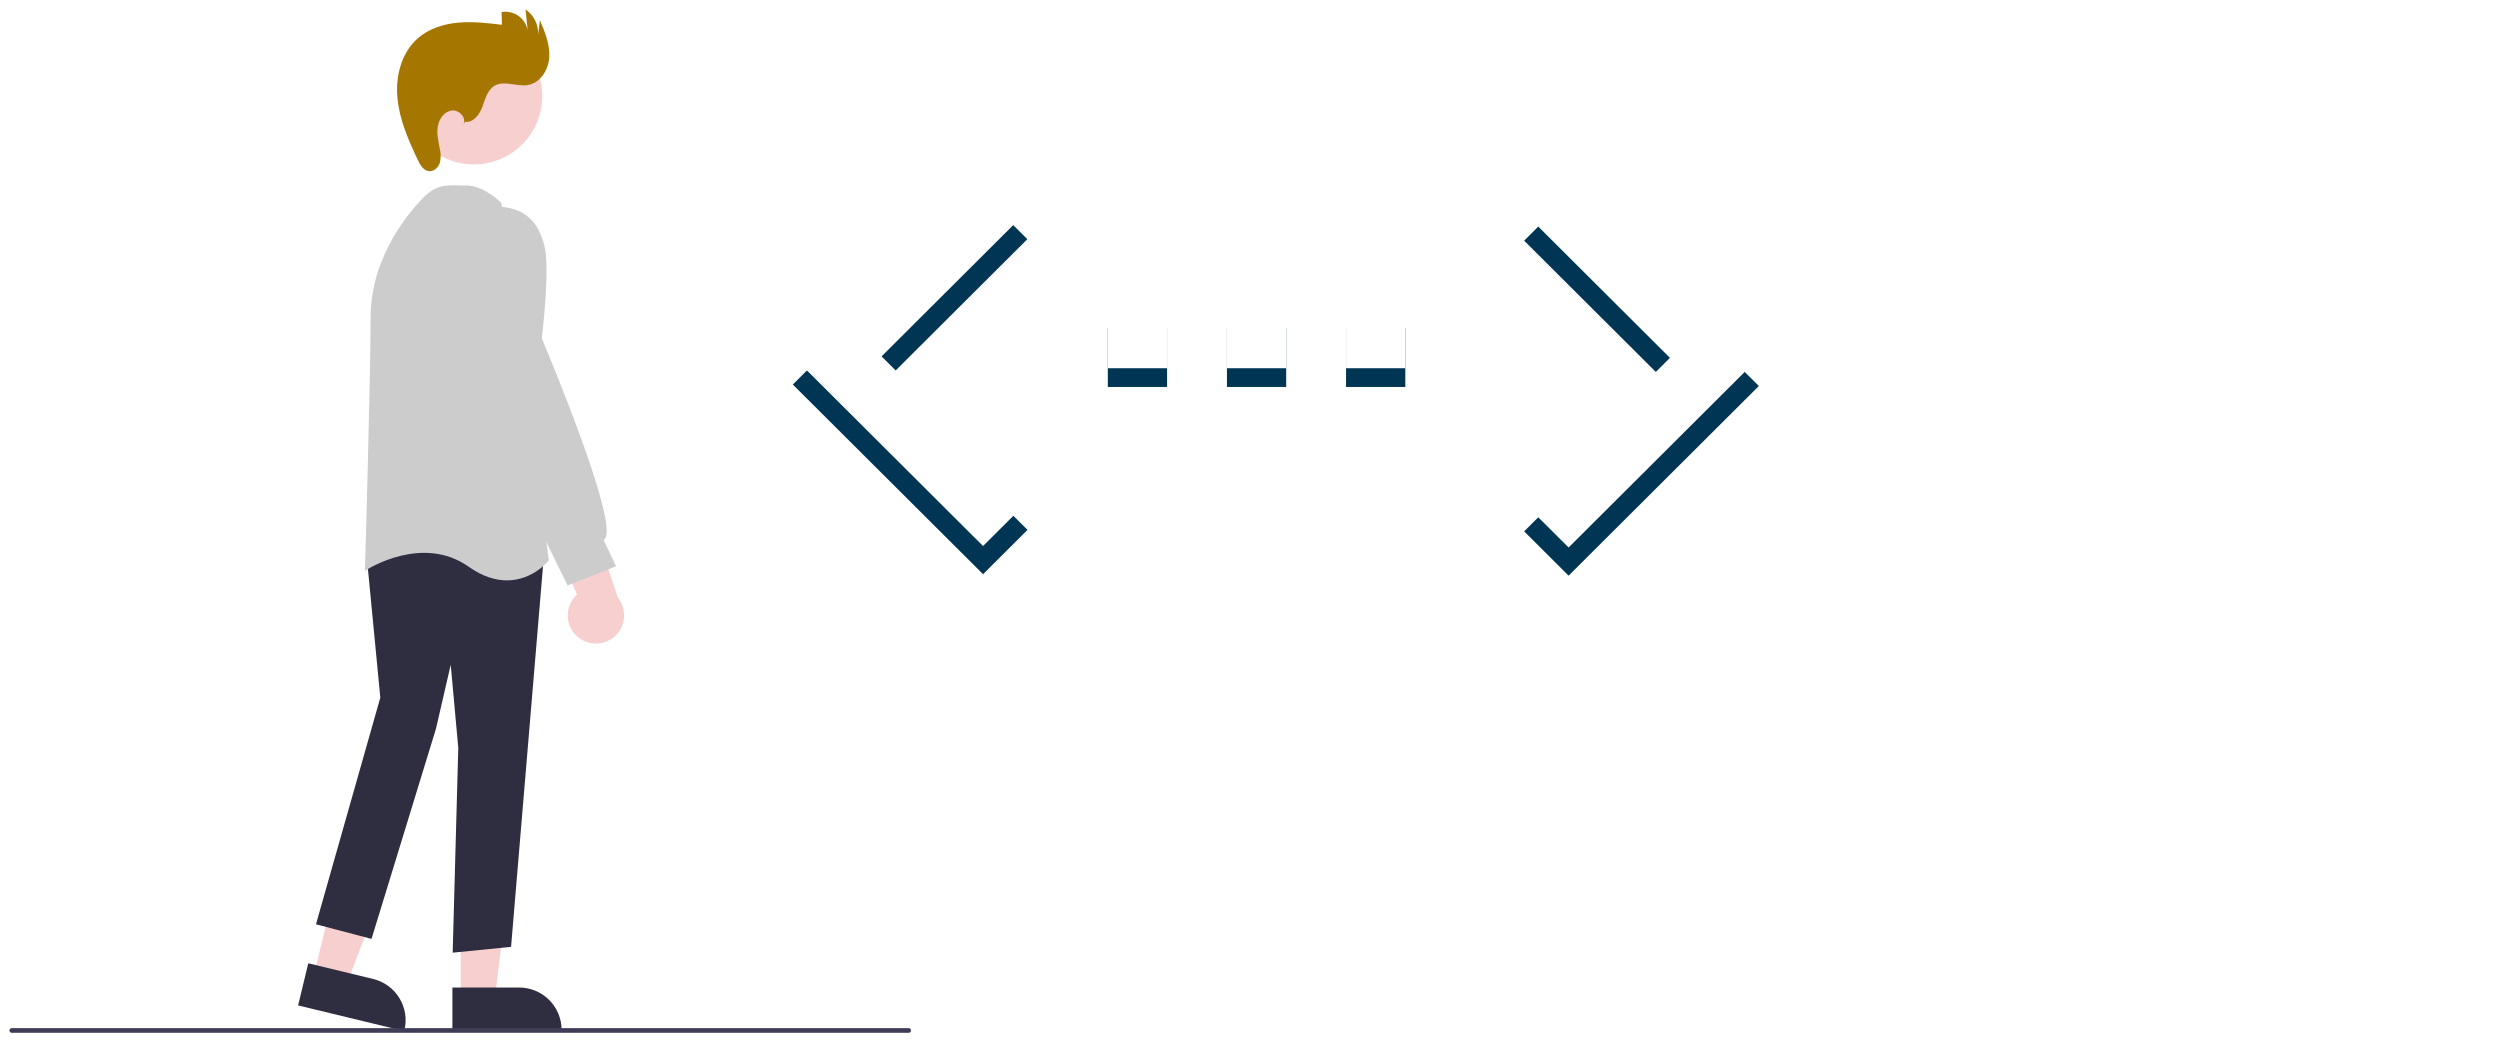 <svg width="1062" height="443" viewBox="0 0 1062 443" fill="none" xmlns="http://www.w3.org/2000/svg">
<g clip-path="url(#clip0_4_207)" filter="url(#filter0_d_4_207)">
<path d="M647.457 221.721L709.39 159.977L647.457 98.233L666.339 79.414L747.154 159.977L666.339 240.54L647.457 221.721Z" fill="#003554"/>
<path d="M495.771 135.207H470.595V160.383H495.771V135.207Z" fill="#003554"/>
<path d="M596.979 135.207H571.803V160.383H596.979V135.207Z" fill="#003554"/>
<path d="M546.375 135.207H521.199V160.383H546.375V135.207Z" fill="#003554"/>
<path d="M436.482 221.092L374.486 159.348L436.419 97.604L417.537 78.785L336.785 159.348L417.6 239.911L436.482 221.092Z" fill="#003554"/>
<path d="M647.457 209.763L709.39 148.019L647.457 86.274L666.339 67.455L747.154 148.019L666.339 228.582L647.457 209.763Z" fill="white"/>
<path d="M470.595 152.424H495.771V127.248H470.595L470.595 152.424ZM596.979 127.248H571.803V152.424H596.979V127.248ZM521.199 152.424H546.375V127.248H521.199V152.424Z" fill="white"/>
<path d="M436.482 209.133L374.486 147.389L436.419 85.645L417.537 66.826L336.785 147.389L417.6 227.952L436.482 209.133Z" fill="white"/>
<path d="M133.305 410.449L147.399 413.856L167.248 361.117L146.447 356.088L133.305 410.449Z" fill="#F7CFCF"/>
<path d="M126.632 423.105L130.96 405.203L158.534 411.869C163.175 412.996 167.179 415.918 169.667 419.994C172.156 424.07 172.927 428.966 171.81 433.609L171.714 434.003L126.632 423.105Z" fill="#2F2E41"/>
<path d="M195.696 420.05L210.196 420.049L217.093 364.122L195.694 364.123L195.696 420.05Z" fill="#F7CFCF"/>
<path d="M192.183 415.501L220.552 415.5H220.553C225.33 415.5 229.911 417.398 233.289 420.776C236.667 424.153 238.565 428.735 238.565 433.512V433.917L192.184 433.919L192.183 415.501Z" fill="#2F2E41"/>
<path d="M192.294 400.697L194.677 313.69L191.466 278.409L185.201 305.56L157.821 394.845L134.218 388.634L161.554 292.363L155.617 230.615L172.674 219.65L172.904 219.692L231.183 230.434L217.105 398.217L192.294 400.697Z" fill="#2F2E41"/>
<path d="M215.359 242.547C210.665 242.547 205.177 241.036 199.067 236.723C179.516 222.924 156.204 237.768 155.971 237.918L155.024 238.534L155.057 237.405C155.081 236.602 157.422 156.694 157.422 130.981C157.422 104.415 174.754 85.019 180.067 79.707C185.281 74.492 189.668 74.608 195.221 74.752C196.178 74.776 197.176 74.803 198.225 74.803C205.483 74.803 212.539 81.776 212.836 82.072L212.977 82.215L213.004 82.413L233.142 234.044L232.988 234.24C232.895 234.359 226.282 242.547 215.359 242.547Z" fill="#CCCCCC"/>
<path d="M226.796 50.736C234.491 36.66 229.318 19.01 215.241 11.315C201.164 3.62 183.514 8.793 175.819 22.87C168.124 36.947 173.298 54.597 187.374 62.292C201.451 69.987 219.101 64.813 226.796 50.736Z" fill="#F7CFCF"/>
<path d="M245.775 266.826C244.401 265.761 243.277 264.408 242.482 262.862C241.688 261.315 241.242 259.613 241.176 257.876C241.11 256.138 241.426 254.408 242.101 252.806C242.777 251.204 243.795 249.769 245.085 248.603L228.589 209.692L250.188 213.668L262.542 250.009C264.357 252.305 265.267 255.188 265.098 258.11C264.93 261.033 263.695 263.792 261.629 265.865C259.562 267.938 256.807 269.181 253.885 269.358C250.963 269.535 248.077 268.634 245.775 266.826V266.826Z" fill="#F7CFCF"/>
<path d="M241.103 244.677L211.295 183.87L198.225 138.105L198.236 98.347C198.265 98.19 201.338 82.725 212.726 83.794C223.052 84.795 228.614 89.844 231.323 100.679C233.624 109.883 230.477 137.189 230.172 139.765C232.17 144.503 262.148 215.93 257.185 224.531C257 224.866 256.729 225.147 256.401 225.344L261.713 236.559L241.103 244.677Z" fill="#CCCCCC"/>
<path d="M197.593 47.747C201.076 48.2 203.702 44.637 204.921 41.344C206.139 38.051 207.067 34.217 210.095 32.438C214.231 30.007 219.523 32.93 224.253 32.128C229.594 31.223 233.067 25.562 233.339 20.151C233.612 14.74 231.458 9.536 229.346 4.547L228.608 10.747C228.707 8.646 228.264 6.554 227.324 4.672C226.383 2.791 224.975 1.182 223.235 0L224.186 9.098C223.984 7.842 223.535 6.64 222.867 5.558C222.199 4.477 221.323 3.538 220.291 2.795C219.259 2.053 218.091 1.522 216.853 1.232C215.615 0.943 214.332 0.9 213.077 1.108L213.227 6.528C207.058 5.795 200.834 5.06 194.646 5.619C188.459 6.178 182.228 8.136 177.538 12.211C170.523 18.307 167.961 28.344 168.821 37.598C169.681 46.852 173.501 55.545 177.482 63.942C178.484 66.055 179.869 68.439 182.192 68.709C184.279 68.95 186.189 67.206 186.837 65.208C187.337 63.157 187.318 61.014 186.781 58.974C186.194 55.855 185.454 52.666 186.006 49.541C186.558 46.415 188.806 43.327 191.957 42.944C195.108 42.561 198.332 46.162 196.817 48.951L197.593 47.747Z" fill="#A67700"/>
<path d="M386 434.745H5C4.735 434.745 4.48 434.64 4.293 434.453C4.105 434.265 4 434.011 4 433.745C4 433.48 4.105 433.226 4.293 433.038C4.48 432.851 4.735 432.745 5 432.745H386C386.265 432.745 386.52 432.851 386.707 433.038C386.895 433.226 387 433.48 387 433.745C387 434.011 386.895 434.265 386.707 434.453C386.52 434.64 386.265 434.745 386 434.745Z" fill="#3F3D56"/>
</g>
<defs>
<filter id="filter0_d_4_207" x="0" y="0" width="1066" height="442.745" filterUnits="userSpaceOnUse" color-interpolation-filters="sRGB">
<feFlood flood-opacity="0" result="BackgroundImageFix"/>
<feColorMatrix in="SourceAlpha" type="matrix" values="0 0 0 0 0 0 0 0 0 0 0 0 0 0 0 0 0 0 127 0" result="hardAlpha"/>
<feOffset dy="4"/>
<feGaussianBlur stdDeviation="2"/>
<feComposite in2="hardAlpha" operator="out"/>
<feColorMatrix type="matrix" values="0 0 0 0 0 0 0 0 0 0 0 0 0 0 0 0 0 0 0.25 0"/>
<feBlend mode="normal" in2="BackgroundImageFix" result="effect1_dropShadow_4_207"/>
<feBlend mode="normal" in="SourceGraphic" in2="effect1_dropShadow_4_207" result="shape"/>
</filter>
<clipPath id="clip0_4_207">
<rect width="1058" height="434.745" fill="white" transform="translate(4)"/>
</clipPath>
</defs>
</svg>
